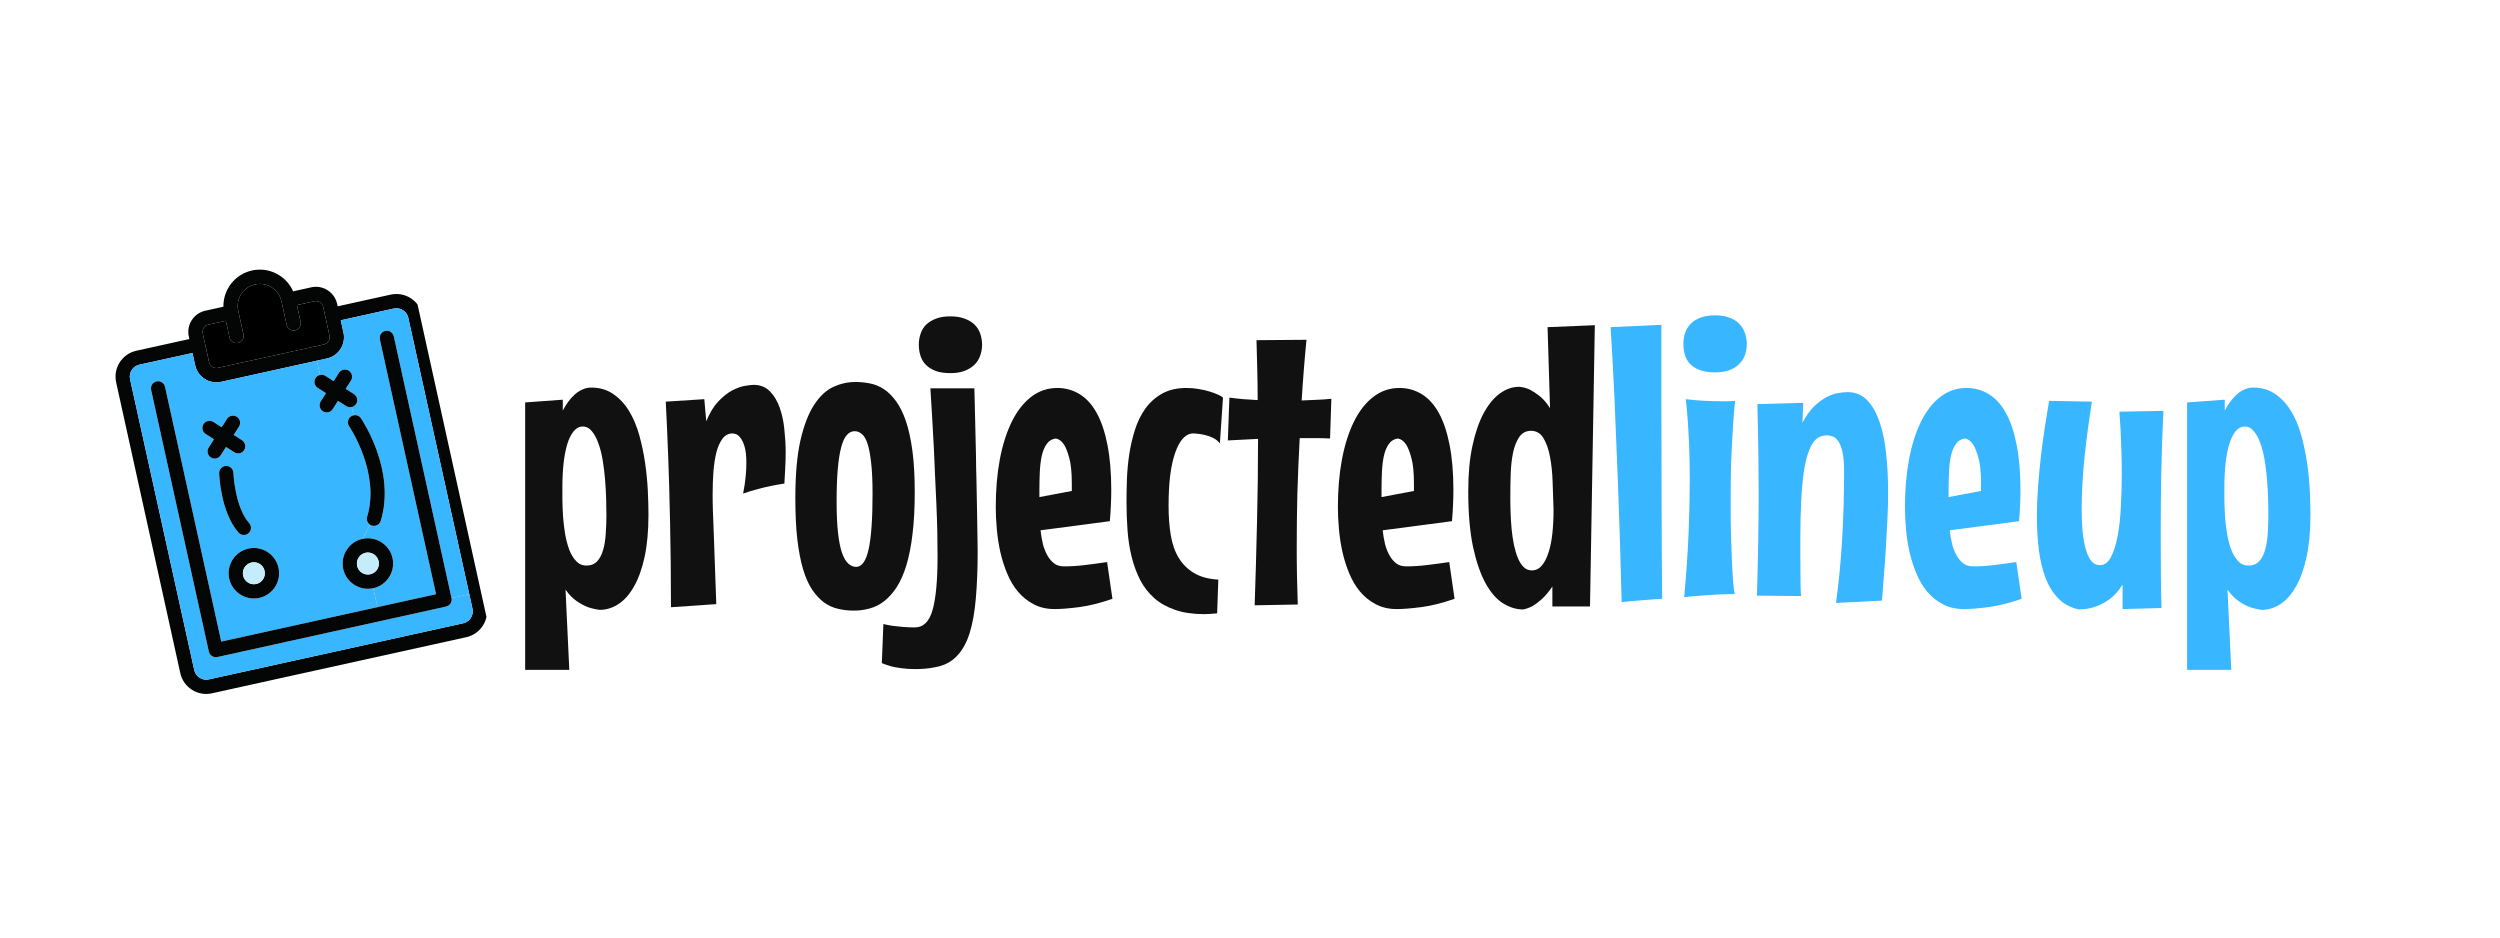 <svg xmlns="http://www.w3.org/2000/svg" xmlns:xlink="http://www.w3.org/1999/xlink" width="400" zoomAndPan="magnify" viewBox="0 0 300 112.5" height="150" preserveAspectRatio="xMidYMid meet" version="1.0"><defs><g/><clipPath id="7b345439bc"><path d="M 13 32 L 59 32 L 59 84 L 13 84 Z M 13 32 " clip-rule="nonzero"/></clipPath><clipPath id="b0ee086944"><path d="M 11.863 36.488 L 48.32 28.445 L 58.777 75.84 L 22.32 83.883 Z M 11.863 36.488 " clip-rule="nonzero"/></clipPath><clipPath id="7bb63efe1f"><path d="M 11.863 36.488 L 48.32 28.445 L 58.777 75.84 L 22.32 83.883 Z M 11.863 36.488 " clip-rule="nonzero"/></clipPath><clipPath id="ab3d936e0f"><path d="M 15 42 L 57 42 L 57 82 L 15 82 Z M 15 42 " clip-rule="nonzero"/></clipPath><clipPath id="53df8e56aa"><path d="M 11.863 36.488 L 48.32 28.445 L 58.777 75.84 L 22.32 83.883 Z M 11.863 36.488 " clip-rule="nonzero"/></clipPath><clipPath id="f3450561e8"><path d="M 11.863 36.488 L 48.32 28.445 L 58.777 75.84 L 22.32 83.883 Z M 11.863 36.488 " clip-rule="nonzero"/></clipPath><clipPath id="29edbc023e"><path d="M 38 36 L 57 36 L 57 73 L 38 73 Z M 38 36 " clip-rule="nonzero"/></clipPath><clipPath id="96e316ce70"><path d="M 11.863 36.488 L 48.32 28.445 L 58.777 75.84 L 22.32 83.883 Z M 11.863 36.488 " clip-rule="nonzero"/></clipPath><clipPath id="a8ede90d6b"><path d="M 11.863 36.488 L 48.32 28.445 L 58.777 75.84 L 22.32 83.883 Z M 11.863 36.488 " clip-rule="nonzero"/></clipPath><clipPath id="4a651e60b9"><path d="M 18 39 L 55 39 L 55 79 L 18 79 Z M 18 39 " clip-rule="nonzero"/></clipPath><clipPath id="2a7770e395"><path d="M 11.863 36.488 L 48.32 28.445 L 58.777 75.84 L 22.32 83.883 Z M 11.863 36.488 " clip-rule="nonzero"/></clipPath><clipPath id="481dbb96ec"><path d="M 11.863 36.488 L 48.32 28.445 L 58.777 75.84 L 22.32 83.883 Z M 11.863 36.488 " clip-rule="nonzero"/></clipPath><clipPath id="ca1e0bc64c"><path d="M 41 49 L 47 49 L 47 64 L 41 64 Z M 41 49 " clip-rule="nonzero"/></clipPath><clipPath id="b4f26eb498"><path d="M 11.863 36.488 L 48.32 28.445 L 58.777 75.84 L 22.32 83.883 Z M 11.863 36.488 " clip-rule="nonzero"/></clipPath><clipPath id="b8c6c5ede3"><path d="M 11.863 36.488 L 48.32 28.445 L 58.777 75.84 L 22.32 83.883 Z M 11.863 36.488 " clip-rule="nonzero"/></clipPath><clipPath id="24d6e3ef91"><path d="M 37 44 L 43 44 L 43 50 L 37 50 Z M 37 44 " clip-rule="nonzero"/></clipPath><clipPath id="ebdb63473d"><path d="M 11.863 36.488 L 48.32 28.445 L 58.777 75.84 L 22.32 83.883 Z M 11.863 36.488 " clip-rule="nonzero"/></clipPath><clipPath id="e9c23b5e1a"><path d="M 11.863 36.488 L 48.32 28.445 L 58.777 75.84 L 22.32 83.883 Z M 11.863 36.488 " clip-rule="nonzero"/></clipPath><clipPath id="1c99354852"><path d="M 41 64 L 48 64 L 48 71 L 41 71 Z M 41 64 " clip-rule="nonzero"/></clipPath><clipPath id="093b5f0aeb"><path d="M 11.863 36.488 L 48.32 28.445 L 58.777 75.84 L 22.32 83.883 Z M 11.863 36.488 " clip-rule="nonzero"/></clipPath><clipPath id="00694f3b36"><path d="M 11.863 36.488 L 48.32 28.445 L 58.777 75.84 L 22.32 83.883 Z M 11.863 36.488 " clip-rule="nonzero"/></clipPath><clipPath id="bf840fbbc9"><path d="M 24 34 L 40 34 L 40 45 L 24 45 Z M 24 34 " clip-rule="nonzero"/></clipPath><clipPath id="cdaf920809"><path d="M 11.863 36.488 L 48.32 28.445 L 58.777 75.84 L 22.32 83.883 Z M 11.863 36.488 " clip-rule="nonzero"/></clipPath><clipPath id="416efc6b34"><path d="M 11.863 36.488 L 48.32 28.445 L 58.777 75.84 L 22.32 83.883 Z M 11.863 36.488 " clip-rule="nonzero"/></clipPath><clipPath id="938f456200"><path d="M 42 66 L 46 66 L 46 69 L 42 69 Z M 42 66 " clip-rule="nonzero"/></clipPath><clipPath id="7c280e3558"><path d="M 11.863 36.488 L 48.32 28.445 L 58.777 75.84 L 22.32 83.883 Z M 11.863 36.488 " clip-rule="nonzero"/></clipPath><clipPath id="93cfcb9ec7"><path d="M 11.863 36.488 L 48.32 28.445 L 58.777 75.84 L 22.32 83.883 Z M 11.863 36.488 " clip-rule="nonzero"/></clipPath><clipPath id="5d674df7d7"><path d="M 27 65 L 34 65 L 34 72 L 27 72 Z M 27 65 " clip-rule="nonzero"/></clipPath><clipPath id="d82da65981"><path d="M 11.863 36.488 L 48.32 28.445 L 58.777 75.84 L 22.32 83.883 Z M 11.863 36.488 " clip-rule="nonzero"/></clipPath><clipPath id="c0fa4a84ba"><path d="M 11.863 36.488 L 48.32 28.445 L 58.777 75.84 L 22.32 83.883 Z M 11.863 36.488 " clip-rule="nonzero"/></clipPath><clipPath id="701cc8d1fc"><path d="M 24 49 L 30 49 L 30 56 L 24 56 Z M 24 49 " clip-rule="nonzero"/></clipPath><clipPath id="61c7e92c82"><path d="M 11.863 36.488 L 48.32 28.445 L 58.777 75.84 L 22.32 83.883 Z M 11.863 36.488 " clip-rule="nonzero"/></clipPath><clipPath id="4368334836"><path d="M 11.863 36.488 L 48.32 28.445 L 58.777 75.84 L 22.32 83.883 Z M 11.863 36.488 " clip-rule="nonzero"/></clipPath><clipPath id="0509be0047"><path d="M 26 55 L 31 55 L 31 65 L 26 65 Z M 26 55 " clip-rule="nonzero"/></clipPath><clipPath id="44d9267264"><path d="M 11.863 36.488 L 48.32 28.445 L 58.777 75.84 L 22.32 83.883 Z M 11.863 36.488 " clip-rule="nonzero"/></clipPath><clipPath id="924fd4e181"><path d="M 11.863 36.488 L 48.32 28.445 L 58.777 75.84 L 22.32 83.883 Z M 11.863 36.488 " clip-rule="nonzero"/></clipPath><clipPath id="04ea555d12"><path d="M 29 67 L 32 67 L 32 71 L 29 71 Z M 29 67 " clip-rule="nonzero"/></clipPath><clipPath id="da9a73a8b9"><path d="M 11.863 36.488 L 48.32 28.445 L 58.777 75.84 L 22.32 83.883 Z M 11.863 36.488 " clip-rule="nonzero"/></clipPath><clipPath id="e2fa0ee867"><path d="M 11.863 36.488 L 48.32 28.445 L 58.777 75.84 L 22.32 83.883 Z M 11.863 36.488 " clip-rule="nonzero"/></clipPath></defs><g clip-path="url(#7b345439bc)"><g clip-path="url(#b0ee086944)"><g clip-path="url(#7bb63efe1f)"><path fill="#040606" d="M 39.543 40.285 L 38.781 36.828 C 38.676 36.355 38.203 36.047 37.723 36.152 L 35.629 36.613 L 36.07 38.613 C 36.172 39.078 35.879 39.539 35.414 39.641 C 34.961 39.738 34.5 39.445 34.398 38.98 L 33.773 36.152 C 33.457 34.719 32.035 33.816 30.609 34.133 C 29.176 34.445 28.273 35.859 28.59 37.293 L 29.215 40.125 C 29.316 40.59 29.023 41.051 28.559 41.152 C 28.105 41.254 27.645 40.957 27.543 40.496 L 27.102 38.496 L 25.008 38.957 C 24.527 39.062 24.227 39.543 24.332 40.016 L 25.094 43.473 C 25.199 43.945 25.668 44.246 26.148 44.141 L 38.867 41.336 C 39.348 41.23 39.648 40.758 39.543 40.285 Z M 56.699 73.043 L 48.996 38.145 C 48.824 37.355 48.047 36.852 47.25 37.027 L 40.891 38.434 L 41.219 39.918 C 41.527 41.316 40.637 42.707 39.238 43.016 L 26.52 45.824 C 25.121 46.133 23.73 45.242 23.422 43.844 L 23.094 42.359 L 16.727 43.762 C 15.938 43.938 15.434 44.723 15.609 45.512 L 23.309 80.41 C 23.484 81.199 24.27 81.703 25.059 81.527 L 55.582 74.793 C 56.379 74.617 56.871 73.832 56.699 73.043 Z M 50.68 37.773 L 58.379 72.672 C 58.758 74.379 57.664 76.09 55.949 76.465 L 25.426 83.199 C 23.719 83.578 22.012 82.488 21.637 80.781 L 13.938 45.883 C 13.559 44.164 14.648 42.465 16.355 42.09 L 22.723 40.684 L 22.656 40.383 C 22.348 38.984 23.238 37.594 24.637 37.285 L 26.809 36.805 C 26.773 34.77 28.172 32.914 30.242 32.457 C 32.309 32 34.359 33.098 35.176 34.961 L 37.355 34.477 C 38.754 34.168 40.145 35.059 40.453 36.457 L 40.52 36.758 L 46.879 35.355 C 48.594 34.977 50.301 36.059 50.68 37.773 " fill-opacity="1" fill-rule="nonzero"/></g></g></g><g clip-path="url(#ab3d936e0f)"><g clip-path="url(#53df8e56aa)"><g clip-path="url(#f3450561e8)"><path fill="#38b6ff" d="M 29.828 63.988 C 30.18 63.676 30.223 63.129 29.902 62.777 C 28.172 60.809 28.012 56.777 28.012 56.742 C 27.996 56.27 27.602 55.895 27.129 55.91 C 26.652 55.926 26.281 56.324 26.297 56.797 C 26.301 56.984 26.477 61.48 28.621 63.914 C 28.84 64.152 29.156 64.246 29.445 64.184 C 29.586 64.152 29.715 64.086 29.828 63.988 Z M 28.68 51.195 C 28.934 50.797 28.816 50.266 28.418 50.012 C 28.02 49.758 27.488 49.875 27.234 50.273 L 26.598 51.27 L 25.602 50.633 C 25.203 50.379 24.672 50.496 24.418 50.895 C 24.164 51.293 24.281 51.824 24.68 52.078 L 25.676 52.715 L 25.039 53.707 C 24.785 54.105 24.902 54.637 25.301 54.891 C 25.5 55.02 25.734 55.059 25.949 55.012 C 26.164 54.965 26.359 54.828 26.484 54.633 L 27.121 53.637 L 28.117 54.27 C 28.312 54.398 28.547 54.438 28.762 54.391 C 28.977 54.344 29.172 54.207 29.301 54.012 C 29.555 53.613 29.438 53.078 29.039 52.824 L 28.043 52.191 Z M 33.422 68.137 C 33.062 66.496 31.441 65.469 29.812 65.828 C 28.18 66.188 27.141 67.805 27.504 69.441 C 27.863 71.074 29.484 72.109 31.117 71.75 C 32.746 71.391 33.785 69.766 33.422 68.137 Z M 56.312 71.301 L 56.699 73.043 C 56.871 73.832 56.379 74.617 55.582 74.793 L 25.059 81.527 C 24.27 81.703 23.484 81.199 23.309 80.41 L 15.609 45.512 C 15.434 44.723 15.938 43.938 16.727 43.762 L 23.094 42.359 L 23.422 43.844 C 23.73 45.242 25.121 46.133 26.52 45.824 L 38.027 43.285 L 38.406 44.992 C 38.191 45.039 37.992 45.164 37.867 45.363 C 37.613 45.762 37.73 46.293 38.125 46.547 L 39.121 47.18 L 38.484 48.168 C 38.234 48.574 38.348 49.098 38.746 49.352 C 38.945 49.48 39.18 49.52 39.395 49.469 C 39.609 49.422 39.805 49.289 39.93 49.09 L 40.559 48.105 L 41.551 48.734 C 41.75 48.859 41.984 48.898 42.199 48.852 L 42.426 49.836 C 42.324 49.859 42.215 49.902 42.121 49.965 C 41.73 50.234 41.633 50.766 41.898 51.16 C 41.938 51.211 45.652 56.746 44.059 62.004 C 43.941 62.379 44.098 62.766 44.414 62.977 L 43.492 64.664 C 41.863 65.023 40.824 66.648 41.184 68.277 C 41.543 69.91 43.168 70.945 44.797 70.586 L 45.297 72.852 L 26.551 76.988 L 19.805 46.422 C 19.703 45.957 19.242 45.664 18.777 45.766 C 18.324 45.867 18.031 46.328 18.133 46.793 L 25.062 78.199 C 25.16 78.652 25.621 78.945 26.078 78.848 L 53.527 72.789 C 53.992 72.688 54.285 72.227 54.184 71.773 L 56.312 71.301 " fill-opacity="1" fill-rule="nonzero"/></g></g></g><g clip-path="url(#29edbc023e)"><g clip-path="url(#96e316ce70)"><g clip-path="url(#a8ede90d6b)"><path fill="#38b6ff" d="M 48.996 38.145 L 56.312 71.301 L 54.184 71.773 L 47.258 40.367 C 47.152 39.902 46.691 39.609 46.23 39.711 C 45.773 39.812 45.48 40.27 45.582 40.734 L 52.324 71.301 L 45.297 72.852 L 44.797 70.586 C 46.43 70.227 47.465 68.602 47.105 66.973 C 46.746 65.34 45.121 64.305 43.492 64.664 L 44.414 62.977 C 44.477 63.016 44.551 63.055 44.625 63.074 C 44.77 63.113 44.914 63.117 45.051 63.086 C 45.352 63.02 45.602 62.805 45.695 62.496 C 47.523 56.469 43.484 50.438 43.312 50.188 C 43.113 49.891 42.75 49.766 42.426 49.836 L 42.199 48.852 C 42.414 48.805 42.609 48.672 42.734 48.473 C 42.992 48.074 42.875 47.551 42.477 47.289 L 41.48 46.66 L 42.117 45.664 C 42.371 45.27 42.254 44.734 41.855 44.48 C 41.457 44.227 40.926 44.344 40.672 44.742 L 40.035 45.738 L 39.051 45.102 C 38.844 44.977 38.621 44.945 38.406 44.992 L 38.027 43.285 L 39.238 43.016 C 40.637 42.707 41.527 41.316 41.219 39.918 L 40.891 38.434 L 47.25 37.027 C 48.047 36.852 48.824 37.355 48.996 38.145 " fill-opacity="1" fill-rule="nonzero"/></g></g></g><g clip-path="url(#4a651e60b9)"><g clip-path="url(#2a7770e395)"><g clip-path="url(#481dbb96ec)"><path fill="#040606" d="M 47.258 40.367 L 54.184 71.773 C 54.285 72.227 53.992 72.688 53.527 72.789 L 26.078 78.848 C 25.621 78.945 25.16 78.652 25.062 78.199 L 18.133 46.793 C 18.031 46.328 18.324 45.867 18.777 45.766 C 19.242 45.664 19.703 45.957 19.805 46.422 L 26.551 76.988 L 52.324 71.301 L 45.582 40.734 C 45.48 40.27 45.773 39.812 46.23 39.711 C 46.691 39.609 47.152 39.902 47.258 40.367 " fill-opacity="1" fill-rule="nonzero"/></g></g></g><g clip-path="url(#ca1e0bc64c)"><g clip-path="url(#b4f26eb498)"><g clip-path="url(#b8c6c5ede3)"><path fill="#040606" d="M 43.312 50.188 C 43.484 50.438 47.523 56.469 45.695 62.496 C 45.602 62.805 45.352 63.02 45.051 63.086 C 44.914 63.117 44.77 63.113 44.625 63.074 C 44.551 63.055 44.477 63.016 44.414 62.977 C 44.098 62.766 43.941 62.379 44.059 62.004 C 45.652 56.746 41.938 51.211 41.898 51.16 C 41.633 50.766 41.73 50.234 42.121 49.965 C 42.215 49.902 42.324 49.859 42.426 49.836 C 42.75 49.766 43.113 49.891 43.312 50.188 " fill-opacity="1" fill-rule="nonzero"/></g></g></g><g clip-path="url(#24d6e3ef91)"><g clip-path="url(#ebdb63473d)"><g clip-path="url(#e9c23b5e1a)"><path fill="#040606" d="M 41.855 44.48 C 42.254 44.734 42.371 45.27 42.117 45.664 L 41.48 46.66 L 42.477 47.289 C 42.875 47.551 42.992 48.074 42.734 48.473 C 42.609 48.672 42.414 48.805 42.199 48.852 C 41.984 48.898 41.75 48.859 41.551 48.734 L 40.559 48.105 L 39.93 49.09 C 39.805 49.289 39.609 49.422 39.395 49.469 C 39.18 49.52 38.945 49.48 38.746 49.352 C 38.348 49.098 38.234 48.574 38.484 48.168 L 39.121 47.18 L 38.125 46.547 C 37.73 46.293 37.613 45.762 37.867 45.363 C 37.992 45.164 38.191 45.039 38.406 44.992 C 38.621 44.945 38.844 44.977 39.051 45.102 L 40.035 45.738 L 40.672 44.742 C 40.926 44.344 41.457 44.227 41.855 44.48 " fill-opacity="1" fill-rule="nonzero"/></g></g></g><g clip-path="url(#1c99354852)"><g clip-path="url(#093b5f0aeb)"><g clip-path="url(#00694f3b36)"><path fill="#040606" d="M 45.434 67.34 C 45.277 66.637 44.574 66.18 43.863 66.336 C 43.148 66.496 42.703 67.207 42.859 67.91 C 43.016 68.621 43.719 69.07 44.43 68.91 C 45.141 68.754 45.59 68.055 45.434 67.34 Z M 43.492 64.664 C 45.121 64.305 46.746 65.34 47.105 66.973 C 47.465 68.602 46.43 70.227 44.797 70.586 C 43.168 70.945 41.543 69.91 41.184 68.277 C 40.824 66.648 41.863 65.023 43.492 64.664 " fill-opacity="1" fill-rule="nonzero"/></g></g></g><g clip-path="url(#bf840fbbc9)"><g clip-path="url(#cdaf920809)"><g clip-path="url(#416efc6b34)"><path fill="#000000" d="M 39.031 37.961 L 39.543 40.285 C 39.648 40.758 39.348 41.23 38.867 41.336 L 26.148 44.141 C 25.668 44.246 25.199 43.945 25.094 43.473 L 24.332 40.016 C 24.227 39.543 24.527 39.062 25.008 38.957 L 27.102 38.496 L 27.543 40.496 C 27.645 40.957 28.105 41.254 28.559 41.152 C 29.023 41.051 29.316 40.59 29.215 40.125 L 28.59 37.293 C 28.273 35.859 29.176 34.445 30.609 34.133 C 32.035 33.816 33.457 34.719 33.773 36.152 L 34.398 38.98 C 34.5 39.445 34.961 39.738 35.414 39.641 C 35.879 39.539 36.172 39.078 36.07 38.613 L 35.629 36.613 L 37.723 36.152 C 38.203 36.047 38.676 36.355 38.781 36.828 L 39.031 37.961 " fill-opacity="1" fill-rule="nonzero"/></g></g></g><g clip-path="url(#938f456200)"><g clip-path="url(#7c280e3558)"><g clip-path="url(#93cfcb9ec7)"><path fill="#c5ecfb" d="M 43.863 66.336 C 44.574 66.18 45.277 66.637 45.434 67.34 C 45.59 68.055 45.141 68.754 44.43 68.91 C 43.719 69.07 43.016 68.621 42.859 67.91 C 42.703 67.207 43.148 66.496 43.863 66.336 " fill-opacity="1" fill-rule="nonzero"/></g></g></g><g clip-path="url(#5d674df7d7)"><g clip-path="url(#d82da65981)"><g clip-path="url(#c0fa4a84ba)"><path fill="#040606" d="M 31.75 68.504 C 31.594 67.793 30.891 67.344 30.18 67.504 C 29.469 67.66 29.02 68.363 29.176 69.074 C 29.332 69.777 30.035 70.234 30.746 70.078 C 31.461 69.918 31.906 69.211 31.75 68.504 Z M 29.812 65.828 C 31.441 65.469 33.062 66.496 33.422 68.137 C 33.785 69.766 32.746 71.391 31.117 71.75 C 29.484 72.109 27.863 71.074 27.504 69.441 C 27.141 67.805 28.18 66.188 29.812 65.828 " fill-opacity="1" fill-rule="nonzero"/></g></g></g><g clip-path="url(#701cc8d1fc)"><g clip-path="url(#61c7e92c82)"><g clip-path="url(#4368334836)"><path fill="#040606" d="M 28.418 50.012 C 28.816 50.266 28.934 50.797 28.68 51.195 L 28.043 52.191 L 29.039 52.824 C 29.438 53.078 29.555 53.613 29.301 54.012 C 29.172 54.207 28.977 54.344 28.762 54.391 C 28.547 54.438 28.312 54.398 28.117 54.27 L 27.121 53.637 L 26.484 54.633 C 26.359 54.828 26.164 54.965 25.949 55.012 C 25.734 55.059 25.5 55.02 25.301 54.891 C 24.902 54.637 24.785 54.105 25.039 53.707 L 25.676 52.715 L 24.68 52.078 C 24.281 51.824 24.164 51.293 24.418 50.895 C 24.672 50.496 25.203 50.379 25.602 50.633 L 26.598 51.27 L 27.234 50.273 C 27.488 49.875 28.02 49.758 28.418 50.012 " fill-opacity="1" fill-rule="nonzero"/></g></g></g><g clip-path="url(#0509be0047)"><g clip-path="url(#44d9267264)"><g clip-path="url(#924fd4e181)"><path fill="#040606" d="M 29.902 62.777 C 30.223 63.129 30.18 63.676 29.828 63.988 C 29.715 64.086 29.586 64.152 29.445 64.184 C 29.156 64.246 28.84 64.152 28.621 63.914 C 26.477 61.48 26.301 56.984 26.297 56.797 C 26.281 56.324 26.652 55.926 27.129 55.91 C 27.602 55.895 27.996 56.27 28.012 56.742 C 28.012 56.777 28.172 60.809 29.902 62.777 " fill-opacity="1" fill-rule="nonzero"/></g></g></g><g clip-path="url(#04ea555d12)"><g clip-path="url(#da9a73a8b9)"><g clip-path="url(#e2fa0ee867)"><path fill="#c5ecfb" d="M 30.18 67.504 C 30.891 67.344 31.594 67.793 31.75 68.504 C 31.906 69.211 31.461 69.918 30.746 70.078 C 30.035 70.234 29.332 69.777 29.176 69.074 C 29.02 68.363 29.469 67.66 30.18 67.504 " fill-opacity="1" fill-rule="nonzero"/></g></g></g><g fill="#111111" fill-opacity="1"><g transform="translate(61.425, 72.494)"><g><path d="M 9.531 -25.984 C 10.551 -25.984 11.43 -25.723 12.172 -25.203 C 12.922 -24.691 13.551 -24.016 14.062 -23.172 C 14.57 -22.336 14.977 -21.379 15.281 -20.297 C 15.582 -19.211 15.816 -18.102 15.984 -16.969 C 16.148 -15.832 16.258 -14.723 16.312 -13.641 C 16.363 -12.566 16.391 -11.598 16.391 -10.734 C 16.391 -8.773 16.234 -7.078 15.922 -5.641 C 15.609 -4.211 15.18 -3.031 14.641 -2.094 C 14.109 -1.156 13.488 -0.457 12.781 0 C 12.07 0.457 11.328 0.688 10.547 0.688 C 10.078 0.633 9.598 0.523 9.109 0.359 C 8.703 0.203 8.258 -0.035 7.781 -0.359 C 7.312 -0.68 6.863 -1.141 6.438 -1.734 L 6.891 7.891 L 1.594 7.891 L 1.594 -24.203 L 6.109 -24.531 L 6.109 -23.234 C 6.297 -23.586 6.508 -23.93 6.75 -24.266 C 7 -24.609 7.266 -24.906 7.547 -25.156 C 7.828 -25.406 8.129 -25.602 8.453 -25.75 C 8.785 -25.906 9.145 -25.984 9.531 -25.984 Z M 11.344 -10.734 C 11.344 -11.266 11.332 -11.895 11.312 -12.625 C 11.289 -13.352 11.25 -14.109 11.188 -14.891 C 11.125 -15.672 11.031 -16.445 10.906 -17.219 C 10.781 -17.988 10.609 -18.672 10.391 -19.266 C 10.18 -19.867 9.922 -20.359 9.609 -20.734 C 9.305 -21.117 8.938 -21.312 8.5 -21.312 C 8.082 -21.312 7.719 -21.117 7.406 -20.734 C 7.094 -20.348 6.836 -19.828 6.641 -19.172 C 6.441 -18.516 6.297 -17.75 6.203 -16.875 C 6.109 -16.008 6.062 -15.098 6.062 -14.141 C 6.062 -13.703 6.062 -13.164 6.062 -12.531 C 6.07 -11.895 6.098 -11.223 6.141 -10.516 C 6.191 -9.816 6.273 -9.113 6.391 -8.406 C 6.516 -7.707 6.68 -7.078 6.891 -6.516 C 7.109 -5.961 7.383 -5.508 7.719 -5.156 C 8.051 -4.801 8.461 -4.625 8.953 -4.625 C 9.484 -4.625 9.91 -4.797 10.234 -5.141 C 10.555 -5.484 10.797 -5.941 10.953 -6.516 C 11.117 -7.086 11.223 -7.738 11.266 -8.469 C 11.316 -9.207 11.344 -9.961 11.344 -10.734 Z M 11.344 -10.734 "/></g></g></g><g fill="#111111" fill-opacity="1"><g transform="translate(78.688, 72.494)"><g><path d="M 15.438 -14.469 C 14.938 -14.395 14.41 -14.301 13.859 -14.188 C 13.391 -14.094 12.859 -13.969 12.266 -13.812 C 11.672 -13.656 11.078 -13.473 10.484 -13.266 C 10.641 -14.055 10.742 -14.742 10.797 -15.328 C 10.848 -15.91 10.875 -16.445 10.875 -16.938 C 10.875 -17.781 10.801 -18.441 10.656 -18.922 C 10.508 -19.398 10.336 -19.754 10.141 -19.984 C 9.953 -20.223 9.77 -20.363 9.594 -20.406 C 9.414 -20.457 9.297 -20.484 9.234 -20.484 C 8.734 -20.484 8.328 -20.273 8.016 -19.859 C 7.703 -19.441 7.457 -18.895 7.281 -18.219 C 7.113 -17.539 6.992 -16.758 6.922 -15.875 C 6.859 -15 6.828 -14.098 6.828 -13.172 C 6.828 -12.516 6.836 -11.859 6.859 -11.203 C 6.879 -10.547 6.906 -9.891 6.938 -9.234 L 7.266 0 L 1.828 0.375 C 1.828 -3.395 1.789 -6.797 1.719 -9.828 C 1.656 -12.859 1.582 -15.445 1.5 -17.594 C 1.406 -20.102 1.305 -22.336 1.203 -24.297 L 5.828 -24.594 L 6.062 -21.938 C 6.469 -22.938 6.945 -23.727 7.5 -24.312 C 8.062 -24.906 8.617 -25.348 9.172 -25.641 C 9.723 -25.93 10.227 -26.113 10.688 -26.188 C 11.156 -26.27 11.508 -26.312 11.75 -26.312 C 12.539 -26.312 13.188 -26.055 13.688 -25.547 C 14.195 -25.035 14.594 -24.379 14.875 -23.578 C 15.156 -22.785 15.344 -21.91 15.438 -20.953 C 15.539 -19.992 15.594 -19.07 15.594 -18.188 C 15.594 -17.477 15.57 -16.805 15.531 -16.172 C 15.5 -15.535 15.469 -14.969 15.438 -14.469 Z M 15.438 -14.469 "/></g></g></g><g fill="#111111" fill-opacity="1"><g transform="translate(94.566, 72.494)"><g><path d="M 15.203 -13.453 C 15.203 -11.547 15.113 -9.867 14.938 -8.422 C 14.77 -6.984 14.523 -5.734 14.203 -4.672 C 13.879 -3.617 13.492 -2.742 13.047 -2.047 C 12.598 -1.359 12.102 -0.801 11.562 -0.375 C 11.031 0.051 10.445 0.348 9.812 0.516 C 9.188 0.691 8.547 0.781 7.891 0.781 C 7.234 0.781 6.602 0.707 6 0.562 C 5.395 0.426 4.832 0.172 4.312 -0.203 C 3.801 -0.586 3.328 -1.098 2.891 -1.734 C 2.461 -2.379 2.098 -3.203 1.797 -4.203 C 1.504 -5.203 1.273 -6.398 1.109 -7.797 C 0.953 -9.191 0.875 -10.828 0.875 -12.703 C 0.875 -15.523 1.078 -17.836 1.484 -19.641 C 1.898 -21.441 2.445 -22.863 3.125 -23.906 C 3.801 -24.945 4.566 -25.664 5.422 -26.062 C 6.285 -26.457 7.172 -26.656 8.078 -26.656 C 8.66 -26.656 9.242 -26.598 9.828 -26.484 C 10.422 -26.367 10.977 -26.141 11.5 -25.797 C 12.02 -25.453 12.504 -24.973 12.953 -24.359 C 13.41 -23.742 13.805 -22.945 14.141 -21.969 C 14.473 -20.988 14.734 -19.801 14.922 -18.406 C 15.109 -17.02 15.203 -15.367 15.203 -13.453 Z M 10.141 -13.266 C 10.141 -14.773 10.082 -16.008 9.969 -16.969 C 9.863 -17.938 9.719 -18.703 9.531 -19.266 C 9.344 -19.828 9.113 -20.211 8.844 -20.422 C 8.582 -20.641 8.297 -20.75 7.984 -20.75 C 7.629 -20.75 7.316 -20.594 7.047 -20.281 C 6.773 -19.977 6.551 -19.488 6.375 -18.812 C 6.195 -18.145 6.062 -17.281 5.969 -16.219 C 5.875 -15.164 5.828 -13.879 5.828 -12.359 C 5.828 -10.816 5.883 -9.539 6 -8.531 C 6.113 -7.531 6.273 -6.727 6.484 -6.125 C 6.703 -5.52 6.957 -5.094 7.25 -4.844 C 7.539 -4.594 7.848 -4.469 8.172 -4.469 C 8.859 -4.469 9.359 -5.176 9.672 -6.594 C 9.984 -8.02 10.141 -10.242 10.141 -13.266 Z M 10.141 -13.266 "/></g></g></g><g fill="#111111" fill-opacity="1"><g transform="translate(110.631, 72.494)"><g><path d="M 1.641 7.562 C 1.191 7.656 0.758 7.719 0.344 7.75 C -0.07 7.781 -0.461 7.797 -0.828 7.797 C -1.43 7.797 -1.977 7.758 -2.469 7.688 C -2.969 7.625 -3.391 7.547 -3.734 7.453 C -4.141 7.336 -4.5 7.211 -4.812 7.078 L -4.625 2.391 C -4.281 2.473 -3.906 2.547 -3.5 2.609 C -3.156 2.648 -2.754 2.691 -2.297 2.734 C -1.848 2.773 -1.375 2.797 -0.875 2.797 C 0.176 2.797 0.895 2.094 1.281 0.688 C 1.676 -0.707 1.875 -2.832 1.875 -5.688 C 1.875 -6.625 1.863 -7.633 1.844 -8.719 C 1.82 -9.801 1.785 -10.898 1.734 -12.016 C 1.691 -13.129 1.641 -14.242 1.578 -15.359 C 1.523 -16.484 1.477 -17.566 1.438 -18.609 C 1.312 -21.016 1.172 -23.441 1.016 -25.891 L 6.297 -25.891 C 6.359 -23.117 6.422 -20.477 6.484 -17.969 C 6.492 -16.906 6.516 -15.812 6.547 -14.688 C 6.578 -13.57 6.598 -12.492 6.609 -11.453 C 6.629 -10.422 6.645 -9.457 6.656 -8.562 C 6.676 -7.676 6.688 -6.922 6.688 -6.297 C 6.688 -4.191 6.613 -2.32 6.469 -0.688 C 6.332 0.945 6.082 2.344 5.719 3.5 C 5.352 4.656 4.836 5.57 4.172 6.25 C 3.516 6.938 2.672 7.375 1.641 7.562 Z M 7.219 -31.125 C 7.219 -30.656 7.141 -30.211 6.984 -29.797 C 6.836 -29.379 6.609 -29.02 6.297 -28.719 C 5.984 -28.414 5.586 -28.172 5.109 -27.984 C 4.629 -27.805 4.062 -27.719 3.406 -27.719 C 2.719 -27.719 2.129 -27.805 1.641 -27.984 C 1.16 -28.172 0.77 -28.414 0.469 -28.719 C 0.176 -29.02 -0.035 -29.379 -0.172 -29.797 C -0.305 -30.211 -0.375 -30.656 -0.375 -31.125 C -0.375 -31.594 -0.301 -32.035 -0.156 -32.453 C -0.02 -32.867 0.195 -33.227 0.5 -33.531 C 0.812 -33.832 1.203 -34.07 1.672 -34.25 C 2.148 -34.438 2.727 -34.531 3.406 -34.531 C 4.082 -34.531 4.66 -34.438 5.141 -34.25 C 5.629 -34.07 6.023 -33.832 6.328 -33.531 C 6.629 -33.227 6.852 -32.867 7 -32.453 C 7.145 -32.035 7.219 -31.594 7.219 -31.125 Z M 7.219 -31.125 "/></g></g></g><g fill="#111111" fill-opacity="1"><g transform="translate(118.711, 72.494)"><g><path d="M 14.781 -0.641 C 13.32 -0.129 11.992 0.203 10.797 0.359 C 9.598 0.516 8.613 0.594 7.844 0.594 C 6.883 0.594 6.047 0.398 5.328 0.016 C 4.609 -0.359 3.984 -0.859 3.453 -1.484 C 2.93 -2.109 2.5 -2.832 2.156 -3.656 C 1.812 -4.477 1.535 -5.344 1.328 -6.25 C 1.129 -7.156 0.988 -8.07 0.906 -9 C 0.82 -9.938 0.781 -10.82 0.781 -11.656 C 0.781 -13.719 0.941 -15.617 1.266 -17.359 C 1.598 -19.109 2.078 -20.617 2.703 -21.891 C 3.328 -23.16 4.098 -24.148 5.016 -24.859 C 5.941 -25.578 6.992 -25.938 8.172 -25.938 C 9.141 -25.938 10.023 -25.691 10.828 -25.203 C 11.629 -24.723 12.312 -23.977 12.875 -22.969 C 13.438 -21.969 13.867 -20.695 14.172 -19.156 C 14.484 -17.613 14.641 -15.785 14.641 -13.672 C 14.641 -13.078 14.625 -12.473 14.594 -11.859 C 14.57 -11.254 14.531 -10.617 14.469 -9.953 L 6.156 -8.859 C 6.219 -8.273 6.312 -7.723 6.438 -7.203 C 6.57 -6.691 6.754 -6.234 6.984 -5.828 C 7.211 -5.43 7.484 -5.113 7.797 -4.875 C 8.109 -4.645 8.492 -4.531 8.953 -4.531 C 9.797 -4.531 10.641 -4.582 11.484 -4.688 C 12.328 -4.789 13.211 -4.91 14.141 -5.047 Z M 6.016 -12.844 L 9.906 -13.578 L 9.906 -14.469 C 9.906 -15.801 9.801 -16.832 9.594 -17.562 C 9.395 -18.289 9.18 -18.828 8.953 -19.172 C 8.672 -19.578 8.348 -19.812 7.984 -19.875 C 7.535 -19.82 7.176 -19.609 6.906 -19.234 C 6.633 -18.859 6.43 -18.375 6.297 -17.781 C 6.172 -17.195 6.094 -16.535 6.062 -15.797 C 6.031 -15.066 6.016 -14.328 6.016 -13.578 Z M 6.016 -12.844 "/></g></g></g><g fill="#111111" fill-opacity="1"><g transform="translate(134.307, 72.494)"><g><path d="M 12.078 -19.281 C 11.859 -19.562 11.594 -19.781 11.281 -19.938 C 10.969 -20.094 10.648 -20.207 10.328 -20.281 C 10.016 -20.363 9.723 -20.414 9.453 -20.438 C 9.191 -20.469 9.008 -20.484 8.906 -20.484 C 8.438 -20.484 8.016 -20.281 7.641 -19.875 C 7.273 -19.469 6.961 -18.883 6.703 -18.125 C 6.441 -17.375 6.242 -16.461 6.109 -15.391 C 5.984 -14.328 5.922 -13.129 5.922 -11.797 C 5.922 -10.504 6.008 -9.328 6.188 -8.266 C 6.363 -7.211 6.68 -6.305 7.141 -5.547 C 7.598 -4.797 8.207 -4.191 8.969 -3.734 C 9.738 -3.273 10.711 -3.008 11.891 -2.938 L 11.75 1.109 C 11.477 1.141 11.211 1.16 10.953 1.172 C 10.703 1.191 10.445 1.203 10.188 1.203 C 8.844 1.203 7.68 1.031 6.703 0.688 C 5.723 0.352 4.891 -0.113 4.203 -0.719 C 3.516 -1.332 2.953 -2.055 2.516 -2.891 C 2.086 -3.734 1.75 -4.648 1.5 -5.641 C 1.25 -6.641 1.082 -7.695 1 -8.812 C 0.914 -9.938 0.875 -11.086 0.875 -12.266 C 0.875 -13.078 0.891 -13.977 0.922 -14.969 C 0.961 -15.969 1.055 -16.973 1.203 -17.984 C 1.359 -18.992 1.586 -19.973 1.891 -20.922 C 2.191 -21.879 2.609 -22.727 3.141 -23.469 C 3.68 -24.219 4.352 -24.816 5.156 -25.266 C 5.957 -25.711 6.93 -25.938 8.078 -25.938 C 8.578 -25.938 9.062 -25.895 9.531 -25.812 C 10 -25.738 10.43 -25.641 10.828 -25.516 C 11.223 -25.398 11.562 -25.273 11.844 -25.141 C 12.125 -25.016 12.328 -24.895 12.453 -24.781 Z M 12.078 -19.281 "/></g></g></g><g fill="#111111" fill-opacity="1"><g transform="translate(147.154, 72.494)"><g><path d="M 9.625 -31.719 C 9.5 -30.445 9.391 -29.211 9.297 -28.016 C 9.203 -26.816 9.117 -25.625 9.047 -24.438 C 9.641 -24.469 10.227 -24.492 10.812 -24.516 C 11.406 -24.535 12.004 -24.578 12.609 -24.641 L 12.453 -19.875 C 11.859 -19.906 11.25 -19.922 10.625 -19.922 C 10.008 -19.922 9.406 -19.922 8.812 -19.922 C 8.688 -17.66 8.594 -15.453 8.531 -13.297 C 8.477 -11.148 8.453 -8.977 8.453 -6.781 C 8.453 -5.656 8.461 -4.523 8.484 -3.391 C 8.516 -2.254 8.547 -1.109 8.578 0.047 L 3.406 0.141 C 3.52 -3.223 3.613 -6.551 3.688 -9.844 C 3.77 -13.145 3.812 -16.473 3.812 -19.828 C 3.207 -19.797 2.598 -19.766 1.984 -19.734 C 1.379 -19.711 0.781 -19.68 0.188 -19.641 L 0.375 -24.781 C 0.926 -24.707 1.488 -24.645 2.062 -24.594 C 2.645 -24.551 3.211 -24.516 3.766 -24.484 C 3.766 -25.703 3.75 -26.895 3.719 -28.062 C 3.695 -29.238 3.664 -30.441 3.625 -31.672 Z M 9.625 -31.719 "/></g></g></g><g fill="#111111" fill-opacity="1"><g transform="translate(159.767, 72.494)"><g><path d="M 14.781 -0.641 C 13.32 -0.129 11.992 0.203 10.797 0.359 C 9.598 0.516 8.613 0.594 7.844 0.594 C 6.883 0.594 6.047 0.398 5.328 0.016 C 4.609 -0.359 3.984 -0.859 3.453 -1.484 C 2.93 -2.109 2.5 -2.832 2.156 -3.656 C 1.812 -4.477 1.535 -5.344 1.328 -6.25 C 1.129 -7.156 0.988 -8.07 0.906 -9 C 0.82 -9.938 0.781 -10.82 0.781 -11.656 C 0.781 -13.719 0.941 -15.617 1.266 -17.359 C 1.598 -19.109 2.078 -20.617 2.703 -21.891 C 3.328 -23.16 4.098 -24.148 5.016 -24.859 C 5.941 -25.578 6.992 -25.938 8.172 -25.938 C 9.141 -25.938 10.023 -25.691 10.828 -25.203 C 11.629 -24.723 12.312 -23.977 12.875 -22.969 C 13.438 -21.969 13.867 -20.695 14.172 -19.156 C 14.484 -17.613 14.641 -15.785 14.641 -13.672 C 14.641 -13.078 14.625 -12.473 14.594 -11.859 C 14.57 -11.254 14.531 -10.617 14.469 -9.953 L 6.156 -8.859 C 6.219 -8.273 6.312 -7.723 6.438 -7.203 C 6.57 -6.691 6.754 -6.234 6.984 -5.828 C 7.211 -5.43 7.484 -5.113 7.797 -4.875 C 8.109 -4.645 8.492 -4.531 8.953 -4.531 C 9.797 -4.531 10.641 -4.582 11.484 -4.688 C 12.328 -4.789 13.211 -4.91 14.141 -5.047 Z M 6.016 -12.844 L 9.906 -13.578 L 9.906 -14.469 C 9.906 -15.801 9.801 -16.832 9.594 -17.562 C 9.395 -18.289 9.18 -18.828 8.953 -19.172 C 8.672 -19.578 8.348 -19.812 7.984 -19.875 C 7.535 -19.82 7.176 -19.609 6.906 -19.234 C 6.633 -18.859 6.43 -18.375 6.297 -17.781 C 6.172 -17.195 6.094 -16.535 6.062 -15.797 C 6.031 -15.066 6.016 -14.328 6.016 -13.578 Z M 6.016 -12.844 "/></g></g></g><g fill="#111111" fill-opacity="1"><g transform="translate(175.363, 72.494)"><g><path d="M 16.016 -33.469 L 15.438 0.281 L 10.922 0.281 L 10.922 -2.109 C 10.461 -1.441 10.02 -0.922 9.594 -0.547 C 9.176 -0.18 8.805 0.086 8.484 0.266 C 8.086 0.461 7.727 0.586 7.406 0.641 C 6.602 0.641 5.812 0.398 5.031 -0.078 C 4.25 -0.555 3.547 -1.352 2.922 -2.469 C 2.305 -3.582 1.801 -5.039 1.406 -6.844 C 1.02 -8.656 0.828 -10.898 0.828 -13.578 C 0.828 -15.629 0.992 -17.43 1.328 -18.984 C 1.66 -20.547 2.109 -21.852 2.672 -22.906 C 3.242 -23.957 3.895 -24.75 4.625 -25.281 C 5.363 -25.812 6.133 -26.078 6.938 -26.078 C 7.352 -26.047 7.773 -25.938 8.203 -25.75 C 8.555 -25.57 8.953 -25.312 9.391 -24.969 C 9.828 -24.625 10.242 -24.141 10.641 -23.516 L 10.344 -33.234 Z M 11.062 -11.344 C 11.031 -12.406 10.992 -13.492 10.953 -14.609 C 10.922 -15.723 10.816 -16.738 10.641 -17.656 C 10.473 -18.57 10.211 -19.32 9.859 -19.906 C 9.504 -20.5 9.004 -20.797 8.359 -20.797 C 7.766 -20.797 7.297 -20.551 6.953 -20.062 C 6.617 -19.57 6.367 -18.941 6.203 -18.172 C 6.047 -17.41 5.953 -16.566 5.922 -15.641 C 5.891 -14.723 5.875 -13.82 5.875 -12.938 C 5.875 -12.332 5.883 -11.691 5.906 -11.016 C 5.926 -10.336 5.969 -9.664 6.031 -9 C 6.094 -8.344 6.188 -7.711 6.312 -7.109 C 6.438 -6.516 6.594 -5.988 6.781 -5.531 C 6.977 -5.07 7.211 -4.707 7.484 -4.438 C 7.754 -4.176 8.078 -4.047 8.453 -4.047 C 8.922 -4.047 9.316 -4.234 9.641 -4.609 C 9.973 -4.992 10.242 -5.516 10.453 -6.172 C 10.672 -6.836 10.828 -7.609 10.922 -8.484 C 11.016 -9.367 11.062 -10.32 11.062 -11.344 Z M 11.062 -11.344 "/></g></g></g><g fill="#38b6ff" fill-opacity="1"><g transform="translate(192.631, 72.494)"><g><path d="M 6.828 -0.641 C 6.422 -0.617 5.961 -0.586 5.453 -0.547 C 5.016 -0.516 4.5 -0.473 3.906 -0.422 C 3.32 -0.379 2.676 -0.316 1.969 -0.234 C 1.832 -5.547 1.688 -10.238 1.531 -14.312 C 1.375 -18.395 1.234 -21.848 1.109 -24.672 C 0.953 -27.953 0.797 -30.805 0.641 -33.234 L 6.734 -33.516 C 6.734 -29.984 6.734 -26.801 6.734 -23.969 C 6.734 -21.145 6.738 -18.629 6.75 -16.422 C 6.758 -14.223 6.766 -12.305 6.766 -10.672 C 6.773 -9.035 6.781 -7.629 6.781 -6.453 C 6.801 -3.711 6.816 -1.773 6.828 -0.641 Z M 6.828 -0.641 "/></g></g></g><g fill="#38b6ff" fill-opacity="1"><g transform="translate(200.992, 72.494)"><g><path d="M 8.625 -31.219 C 8.625 -30.727 8.547 -30.273 8.391 -29.859 C 8.234 -29.453 8 -29.094 7.688 -28.781 C 7.375 -28.477 6.977 -28.238 6.5 -28.062 C 6.02 -27.895 5.457 -27.812 4.812 -27.812 C 4.113 -27.812 3.523 -27.895 3.047 -28.062 C 2.566 -28.238 2.172 -28.477 1.859 -28.781 C 1.555 -29.094 1.336 -29.453 1.203 -29.859 C 1.078 -30.273 1.016 -30.727 1.016 -31.219 C 1.016 -31.688 1.082 -32.129 1.219 -32.547 C 1.363 -32.961 1.586 -33.328 1.891 -33.641 C 2.191 -33.953 2.586 -34.195 3.078 -34.375 C 3.566 -34.562 4.145 -34.656 4.812 -34.656 C 5.488 -34.656 6.066 -34.562 6.547 -34.375 C 7.023 -34.195 7.414 -33.953 7.719 -33.641 C 8.02 -33.328 8.242 -32.961 8.391 -32.547 C 8.547 -32.129 8.625 -31.688 8.625 -31.219 Z M 7.219 -24.391 C 7.125 -23.523 7.047 -22.598 6.984 -21.609 C 6.922 -20.617 6.863 -19.594 6.812 -18.531 C 6.758 -17.477 6.723 -16.406 6.703 -15.312 C 6.691 -14.227 6.688 -13.164 6.688 -12.125 C 6.688 -10.895 6.695 -9.711 6.719 -8.578 C 6.75 -7.453 6.785 -6.41 6.828 -5.453 C 6.867 -4.492 6.914 -3.645 6.969 -2.906 C 7.02 -2.176 7.086 -1.609 7.172 -1.203 C 6.535 -1.203 5.883 -1.188 5.219 -1.156 C 4.633 -1.125 3.984 -1.082 3.266 -1.031 C 2.547 -0.988 1.828 -0.922 1.109 -0.828 C 1.367 -3.641 1.547 -6.219 1.641 -8.562 C 1.734 -10.906 1.781 -13.008 1.781 -14.875 C 1.781 -16.469 1.754 -17.863 1.703 -19.062 C 1.648 -20.258 1.594 -21.273 1.531 -22.109 C 1.469 -23.078 1.391 -23.906 1.297 -24.594 C 2.172 -24.488 2.973 -24.422 3.703 -24.391 C 4.43 -24.359 5.062 -24.344 5.594 -24.344 C 5.844 -24.344 6.066 -24.344 6.266 -24.344 C 6.473 -24.344 6.645 -24.348 6.781 -24.359 C 6.957 -24.359 7.102 -24.367 7.219 -24.391 Z M 7.219 -24.391 "/></g></g></g><g fill="#38b6ff" fill-opacity="1"><g transform="translate(209.401, 72.494)"><g><path d="M 10.922 -0.141 C 11.266 -2.66 11.508 -5.211 11.656 -7.797 C 11.812 -10.379 11.891 -13.086 11.891 -15.922 C 11.891 -16.879 11.828 -17.645 11.703 -18.219 C 11.578 -18.789 11.41 -19.227 11.203 -19.531 C 11.004 -19.832 10.785 -20.023 10.547 -20.109 C 10.305 -20.203 10.078 -20.25 9.859 -20.25 C 9.547 -20.25 9.254 -20.191 8.984 -20.078 C 8.711 -19.973 8.457 -19.766 8.219 -19.453 C 7.988 -19.141 7.773 -18.703 7.578 -18.141 C 7.379 -17.578 7.207 -16.832 7.062 -15.906 C 6.926 -14.977 6.82 -13.852 6.75 -12.531 C 6.676 -11.207 6.641 -9.629 6.641 -7.797 C 6.641 -7.141 6.641 -6.453 6.641 -5.734 C 6.641 -5.023 6.645 -4.348 6.656 -3.703 C 6.664 -3.066 6.672 -2.5 6.672 -2 C 6.68 -1.508 6.703 -1.164 6.734 -0.969 L 1.438 -1.016 C 1.477 -2.43 1.508 -3.695 1.531 -4.812 C 1.562 -5.938 1.582 -6.969 1.594 -7.906 C 1.613 -8.852 1.625 -9.738 1.625 -10.562 C 1.633 -11.383 1.641 -12.191 1.641 -12.984 C 1.641 -13.711 1.633 -14.453 1.625 -15.203 C 1.625 -15.961 1.617 -16.781 1.609 -17.656 C 1.598 -18.539 1.582 -19.504 1.562 -20.547 C 1.539 -21.586 1.516 -22.738 1.484 -24 L 6.984 -24.156 L 6.891 -21.75 C 7.305 -22.551 7.754 -23.191 8.234 -23.672 C 8.723 -24.148 9.207 -24.52 9.688 -24.781 C 10.164 -25.051 10.629 -25.227 11.078 -25.312 C 11.535 -25.395 11.945 -25.438 12.312 -25.438 C 13.281 -25.438 14.078 -25.098 14.703 -24.422 C 15.328 -23.754 15.82 -22.859 16.188 -21.734 C 16.562 -20.617 16.816 -19.336 16.953 -17.891 C 17.098 -16.453 17.172 -14.957 17.172 -13.406 C 17.172 -12.281 17.141 -11.141 17.078 -9.984 C 17.023 -8.828 16.961 -7.688 16.891 -6.562 C 16.828 -5.445 16.75 -4.367 16.656 -3.328 C 16.57 -2.285 16.5 -1.316 16.438 -0.422 Z M 10.922 -0.141 "/></g></g></g><g fill="#38b6ff" fill-opacity="1"><g transform="translate(227.815, 72.494)"><g><path d="M 14.781 -0.641 C 13.32 -0.129 11.992 0.203 10.797 0.359 C 9.598 0.516 8.613 0.594 7.844 0.594 C 6.883 0.594 6.047 0.398 5.328 0.016 C 4.609 -0.359 3.984 -0.859 3.453 -1.484 C 2.93 -2.109 2.5 -2.832 2.156 -3.656 C 1.812 -4.477 1.535 -5.344 1.328 -6.25 C 1.129 -7.156 0.988 -8.07 0.906 -9 C 0.82 -9.938 0.781 -10.82 0.781 -11.656 C 0.781 -13.719 0.941 -15.617 1.266 -17.359 C 1.598 -19.109 2.078 -20.617 2.703 -21.891 C 3.328 -23.16 4.098 -24.148 5.016 -24.859 C 5.941 -25.578 6.992 -25.938 8.172 -25.938 C 9.141 -25.938 10.023 -25.691 10.828 -25.203 C 11.629 -24.723 12.312 -23.977 12.875 -22.969 C 13.438 -21.969 13.867 -20.695 14.172 -19.156 C 14.484 -17.613 14.641 -15.785 14.641 -13.672 C 14.641 -13.078 14.625 -12.473 14.594 -11.859 C 14.57 -11.254 14.531 -10.617 14.469 -9.953 L 6.156 -8.859 C 6.219 -8.273 6.312 -7.723 6.438 -7.203 C 6.57 -6.691 6.754 -6.234 6.984 -5.828 C 7.211 -5.43 7.484 -5.113 7.797 -4.875 C 8.109 -4.645 8.492 -4.531 8.953 -4.531 C 9.797 -4.531 10.641 -4.582 11.484 -4.688 C 12.328 -4.789 13.211 -4.91 14.141 -5.047 Z M 6.016 -12.844 L 9.906 -13.578 L 9.906 -14.469 C 9.906 -15.801 9.801 -16.832 9.594 -17.562 C 9.395 -18.289 9.18 -18.828 8.953 -19.172 C 8.672 -19.578 8.348 -19.812 7.984 -19.875 C 7.535 -19.82 7.176 -19.609 6.906 -19.234 C 6.633 -18.859 6.43 -18.375 6.297 -17.781 C 6.172 -17.195 6.094 -16.535 6.062 -15.797 C 6.031 -15.066 6.016 -14.328 6.016 -13.578 Z M 6.016 -12.844 "/></g></g></g><g fill="#38b6ff" fill-opacity="1"><g transform="translate(243.411, 72.494)"><g><path d="M 16.203 -23.188 C 16.078 -20.664 15.988 -18.172 15.938 -15.703 C 15.895 -13.234 15.875 -10.754 15.875 -8.266 C 15.875 -6.797 15.879 -5.336 15.891 -3.891 C 15.898 -2.453 15.926 -1 15.969 0.469 L 11.297 0.594 L 11.297 -2.344 C 10.828 -1.582 10.301 -0.992 9.719 -0.578 C 9.145 -0.172 8.594 0.117 8.062 0.297 C 7.539 0.473 7.094 0.57 6.719 0.594 C 6.344 0.625 6.125 0.641 6.062 0.641 C 5.07 0.43 4.25 -0.004 3.594 -0.672 C 2.945 -1.336 2.43 -2.164 2.047 -3.156 C 1.672 -4.156 1.406 -5.281 1.25 -6.531 C 1.094 -7.781 1.016 -9.098 1.016 -10.484 C 1.016 -11.672 1.062 -12.879 1.156 -14.109 C 1.25 -15.348 1.363 -16.566 1.5 -17.766 C 1.645 -18.961 1.801 -20.117 1.969 -21.234 C 2.145 -22.359 2.316 -23.41 2.484 -24.391 L 7.609 -24.297 C 7.473 -23.367 7.328 -22.363 7.172 -21.281 C 7.023 -20.195 6.891 -19.094 6.766 -17.969 C 6.648 -16.844 6.555 -15.711 6.484 -14.578 C 6.422 -13.441 6.391 -12.363 6.391 -11.344 C 6.391 -10.406 6.426 -9.531 6.5 -8.719 C 6.582 -7.906 6.707 -7.195 6.875 -6.594 C 7.051 -5.988 7.273 -5.516 7.547 -5.172 C 7.828 -4.836 8.172 -4.672 8.578 -4.672 C 9.109 -4.672 9.547 -4.988 9.891 -5.625 C 10.234 -6.27 10.504 -7.113 10.703 -8.156 C 10.898 -9.195 11.031 -10.367 11.094 -11.672 C 11.164 -12.973 11.203 -14.281 11.203 -15.594 C 11.203 -16.582 11.188 -17.52 11.156 -18.406 C 11.125 -19.301 11.094 -20.102 11.062 -20.812 C 11.02 -21.625 10.973 -22.383 10.922 -23.094 Z M 16.203 -23.188 "/></g></g></g><g fill="#38b6ff" fill-opacity="1"><g transform="translate(260.862, 72.494)"><g><path d="M 9.531 -25.984 C 10.551 -25.984 11.43 -25.723 12.172 -25.203 C 12.922 -24.691 13.551 -24.016 14.062 -23.172 C 14.57 -22.336 14.977 -21.379 15.281 -20.297 C 15.582 -19.211 15.816 -18.102 15.984 -16.969 C 16.148 -15.832 16.258 -14.723 16.312 -13.641 C 16.363 -12.566 16.391 -11.598 16.391 -10.734 C 16.391 -8.773 16.234 -7.078 15.922 -5.641 C 15.609 -4.211 15.18 -3.031 14.641 -2.094 C 14.109 -1.156 13.488 -0.457 12.781 0 C 12.07 0.457 11.328 0.688 10.547 0.688 C 10.078 0.633 9.598 0.523 9.109 0.359 C 8.703 0.203 8.258 -0.035 7.781 -0.359 C 7.312 -0.68 6.863 -1.141 6.438 -1.734 L 6.891 7.891 L 1.594 7.891 L 1.594 -24.203 L 6.109 -24.531 L 6.109 -23.234 C 6.297 -23.586 6.508 -23.93 6.75 -24.266 C 7 -24.609 7.266 -24.906 7.547 -25.156 C 7.828 -25.406 8.129 -25.602 8.453 -25.75 C 8.785 -25.906 9.145 -25.984 9.531 -25.984 Z M 11.344 -10.734 C 11.344 -11.266 11.332 -11.895 11.312 -12.625 C 11.289 -13.352 11.25 -14.109 11.188 -14.891 C 11.125 -15.672 11.031 -16.445 10.906 -17.219 C 10.781 -17.988 10.609 -18.672 10.391 -19.266 C 10.18 -19.867 9.922 -20.359 9.609 -20.734 C 9.305 -21.117 8.938 -21.312 8.5 -21.312 C 8.082 -21.312 7.719 -21.117 7.406 -20.734 C 7.094 -20.348 6.836 -19.828 6.641 -19.172 C 6.441 -18.516 6.297 -17.75 6.203 -16.875 C 6.109 -16.008 6.062 -15.098 6.062 -14.141 C 6.062 -13.703 6.062 -13.164 6.062 -12.531 C 6.07 -11.895 6.098 -11.223 6.141 -10.516 C 6.191 -9.816 6.273 -9.113 6.391 -8.406 C 6.516 -7.707 6.68 -7.078 6.891 -6.516 C 7.109 -5.961 7.383 -5.508 7.719 -5.156 C 8.051 -4.801 8.461 -4.625 8.953 -4.625 C 9.484 -4.625 9.91 -4.797 10.234 -5.141 C 10.555 -5.484 10.797 -5.941 10.953 -6.516 C 11.117 -7.086 11.223 -7.738 11.266 -8.469 C 11.316 -9.207 11.344 -9.961 11.344 -10.734 Z M 11.344 -10.734 "/></g></g></g></svg>